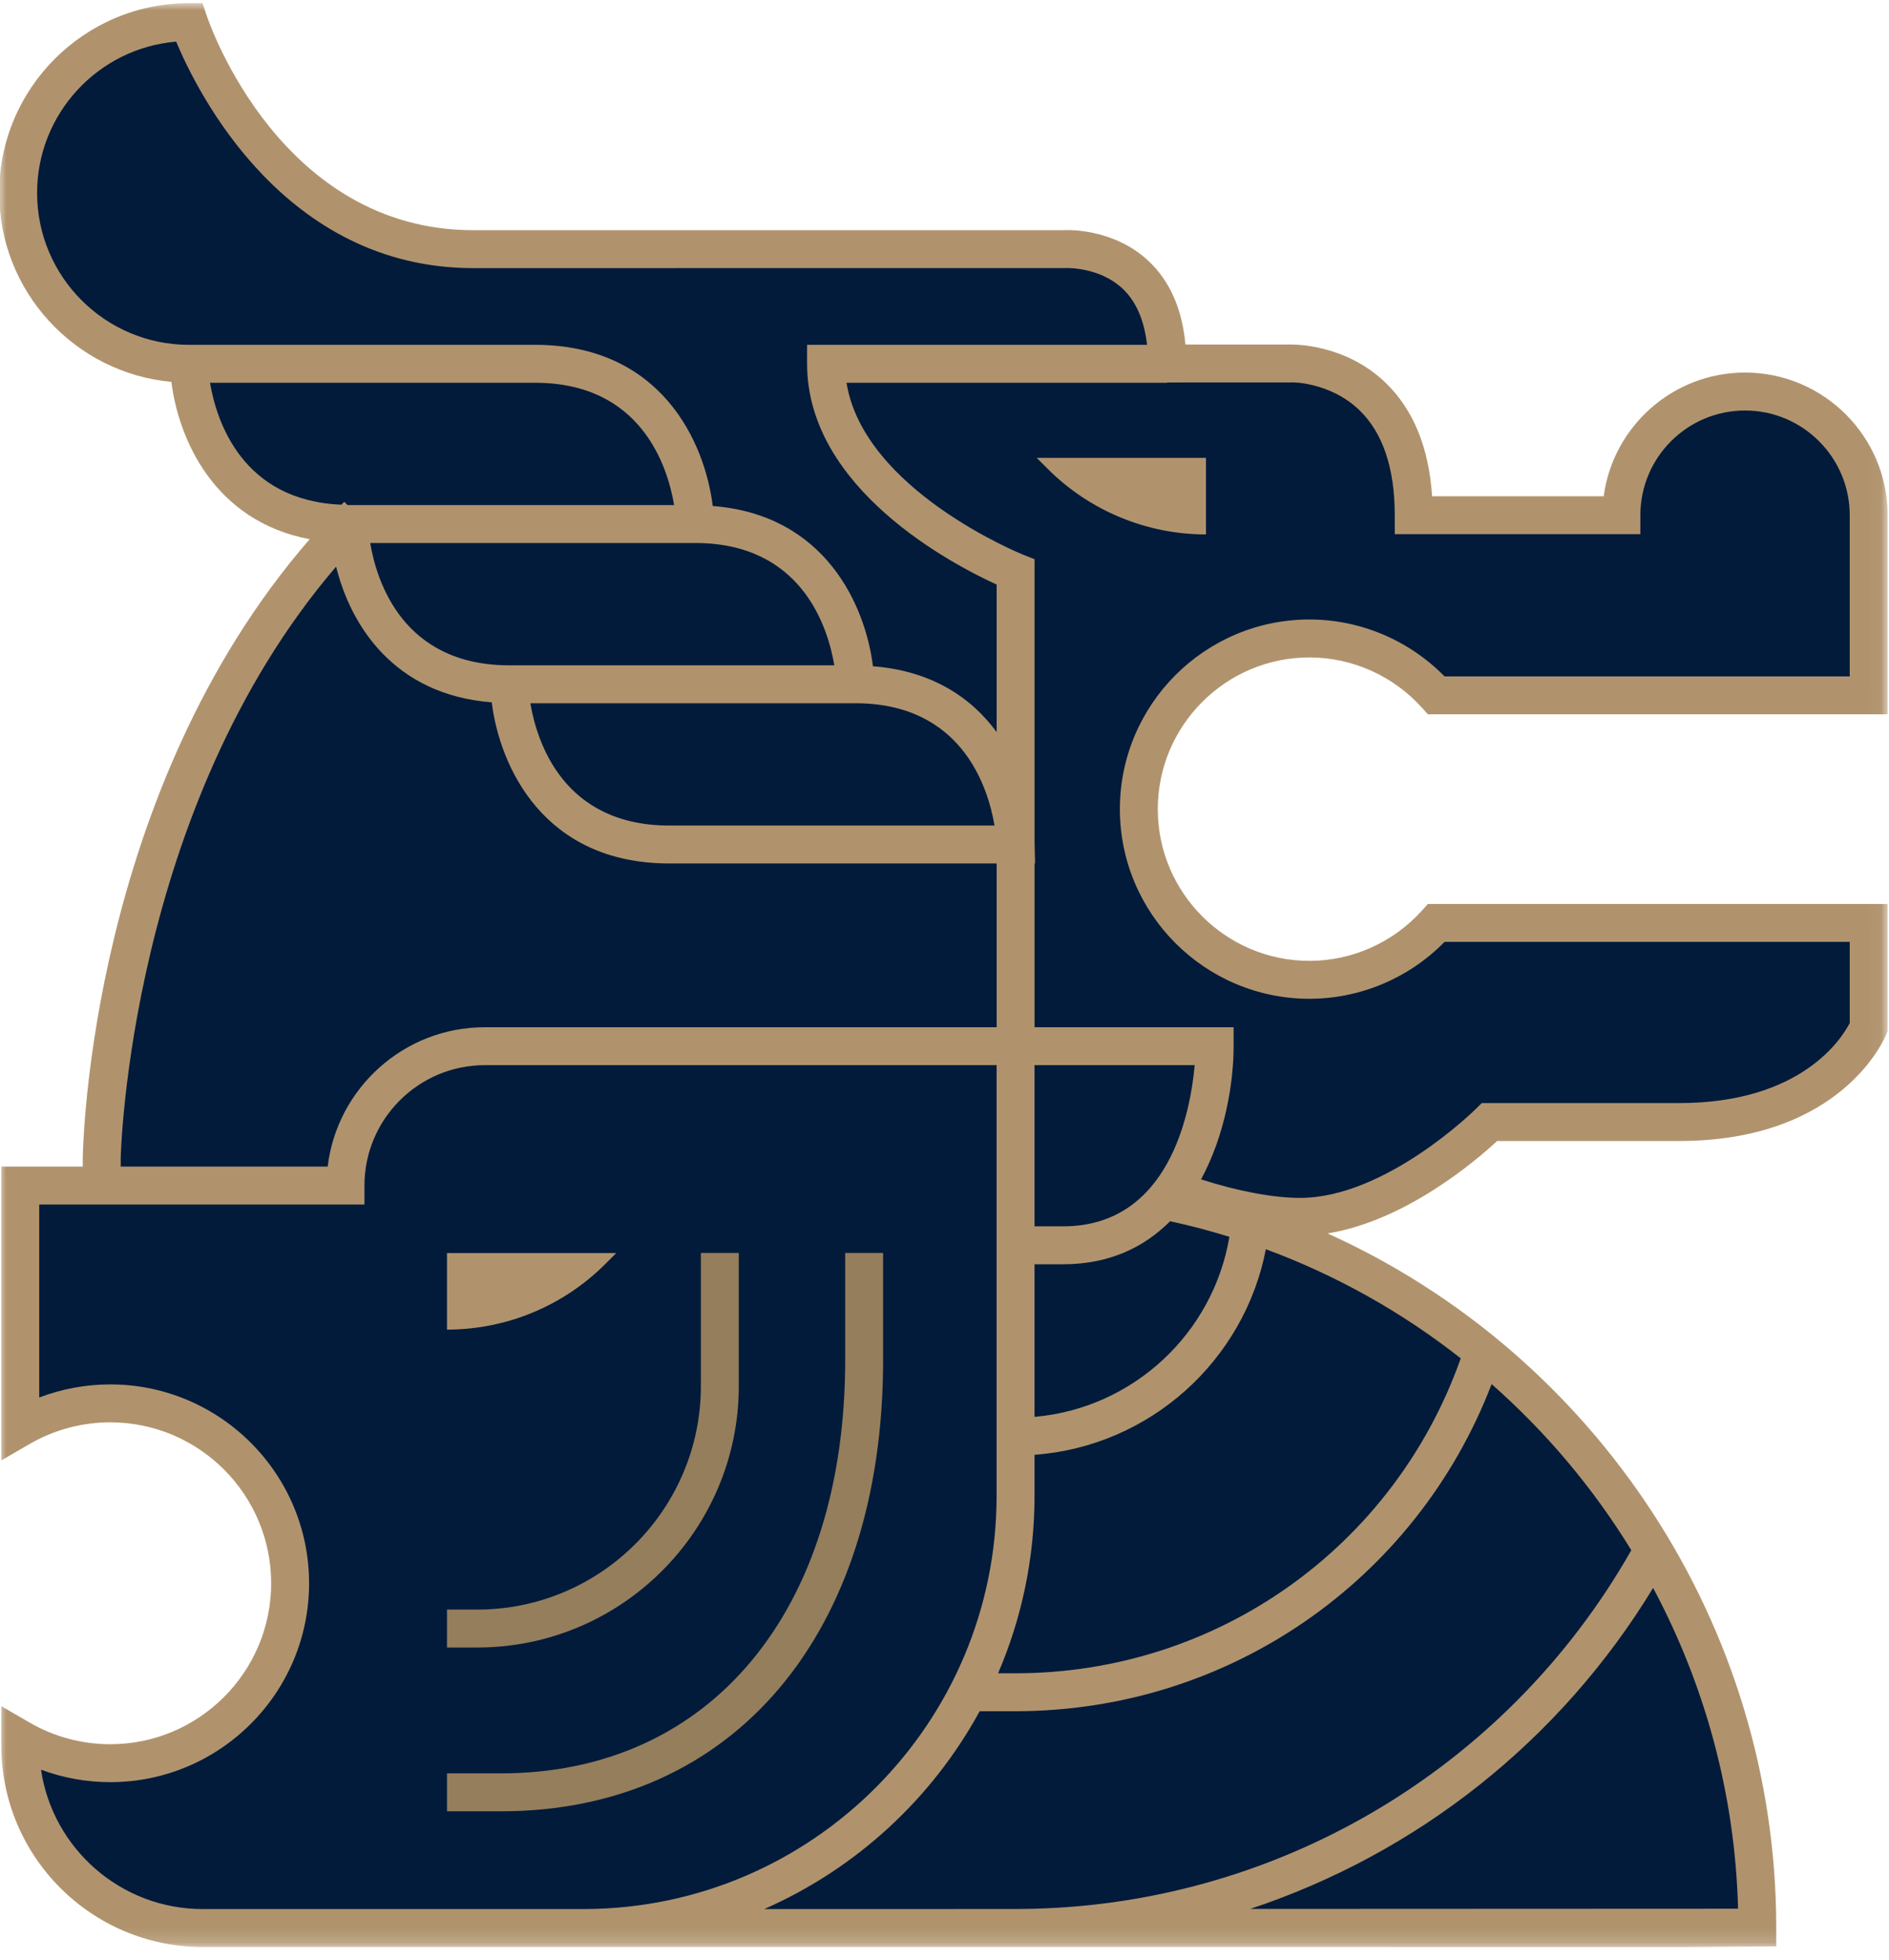 <?xml version="1.0" encoding="UTF-8"?>
<svg width="134px" height="139px" viewBox="0 0 134 139" version="1.1" xmlns="http://www.w3.org/2000/svg" xmlns:xlink="http://www.w3.org/1999/xlink">
    <title>game_icon</title>
    <defs>
        <polygon id="path-1" points="0 -3.82200938e-14 133.961 -3.82200938e-14 133.961 137.841 0 137.841"></polygon>
    </defs>
    <g id="Game" stroke="none" stroke-width="1" fill="none" fill-rule="evenodd">
        <g id="WE_games_dt" transform="translate(-653, -162)">
            <g id="Group" transform="translate(638, 150)">
                <g id="Group-53" transform="translate(14.942, 12.225)">
                    <path d="M94.675,88.623 C94.675,88.623 94.461,88.623 94.096,88.664" id="Fill-1" fill="#021B3B"></path>
                    <path d="M105.729,95.63 C105.729,95.63 105.581,95.63 105.311,95.657" id="Fill-3" fill="#021B3B"></path>
                    <path d="M24.842,36.931 C24.829,36.946 24.815,36.946 24.815,36.946 L24.815,36.931 L24.842,36.931 Z" id="Fill-5" fill="#021B3B"></path>
                    <path d="M25.434,36.312 C25.233,36.514 25.03,36.73 24.843,36.931" id="Fill-7" fill="#021B3B"></path>
                    <path d="M80.837,57.156 C80.837,63.841 86.256,69.259 92.94,69.259 C96.532,69.259 99.732,67.685 101.95,65.224 L132.61,65.224 L132.61,72.62 C132.61,72.62 129.92,79.344 119.162,79.344 L105.715,79.344 C105.715,79.344 98.991,86.068 92.267,86.068 C90.076,86.068 87.144,85.49 84.199,84.469 L82.708,84.913 C86.688,85.732 90.506,86.996 94.096,88.665 C98.144,90.52 101.911,92.874 105.312,95.657 C117.16,105.299 124.718,119.984 124.718,136.457 L119.7,136.496 L14.433,136.496 C7.294,136.496 1.497,130.7 1.497,123.561 L1.497,123.089 C3.379,124.179 5.559,124.798 7.884,124.798 C14.931,124.798 20.633,119.096 20.633,112.048 C20.633,105.002 14.931,99.287 7.884,99.287 C5.559,99.287 3.379,99.905 1.497,100.996 L1.497,83.85 L7.281,83.85 L7.281,81.899 C7.281,81.899 7.684,54.71 24.816,36.958 L24.816,36.946 C24.816,36.946 24.83,36.946 24.842,36.931 L24.816,36.931 C13.748,36.931 13.453,25.569 13.453,25.569 C6.77,25.569 1.35,20.148 1.35,13.451 C1.35,6.768 6.77,1.349 13.453,1.349 C13.453,1.349 18.832,17.447 33.624,17.447 L75.458,17.447 C75.458,17.447 82.854,16.895 82.854,25.554 L91.623,25.554 C91.623,25.554 100.336,25.258 100.336,36.312 L115.076,36.312 C115.076,31.471 119.002,27.544 123.842,27.544 C128.683,27.544 132.61,31.471 132.61,36.312 L132.61,49.087 L101.95,49.087 C99.732,46.613 96.532,45.053 92.94,45.053 C86.256,45.053 80.837,50.472 80.837,57.156" id="Fill-9" fill="#021B3B"></path>
                    <path d="M73.599,32.241 L74.377,33.02 C77.354,35.998 81.394,37.671 85.606,37.671 L85.606,32.241 L75.477,32.241 L73.599,32.241 Z" id="Fill-11" fill="#B0936D"></path>
                    <path d="M43.772,88.63 L42.995,89.407 C40.017,92.386 35.977,94.059 31.766,94.059 L31.766,88.63 L41.894,88.63 L43.772,88.63 Z" id="Fill-13" fill="#B0936D"></path>
                    <path d="M52.466,98.054 L52.466,88.623 L49.776,88.623 L49.776,98.054 C49.776,106.797 42.663,113.911 33.918,113.911 L31.766,113.911 L31.766,116.601 L33.918,116.601 C44.146,116.601 52.466,108.279 52.466,98.054" id="Fill-15" fill="#957E5C"></path>
                    <path d="M62.703,96.214 L62.703,88.623 L60.013,88.623 L60.013,96.214 C60.013,114.02 50.43,125.525 35.599,125.525 L31.767,125.525 L31.767,128.215 L35.599,128.215 C52.064,128.215 62.703,115.654 62.703,96.214" id="Fill-17" fill="#957E5C"></path>
                    <mask id="mask-2" fill="white">
                        <use xlink:href="#path-1"></use>
                    </mask>
                    <g id="Clip-20"></g>
                    <path d="M79.499,57.152 C79.499,64.567 85.531,70.599 92.946,70.599 C96.548,70.599 100.006,69.136 102.53,66.565 L131.272,66.565 L131.272,72.318 C130.726,73.387 127.867,77.996 119.169,77.996 L105.165,77.996 L104.771,78.39 C104.708,78.453 98.37,84.719 92.274,84.719 C90.369,84.719 87.828,84.234 85.258,83.403 C86.962,80.264 87.567,76.555 87.567,73.961 L87.567,72.617 L73.448,72.617 L73.448,61.005 L73.481,61.005 L73.448,59.626 L73.448,39.431 L72.6,39.093 C72.481,39.046 61.323,34.513 60.108,26.917 L82.861,26.917 L82.861,26.895 L91.664,26.894 C91.678,26.868 94.43,26.868 96.493,28.864 C98.155,30.471 98.998,32.976 98.998,36.308 L98.998,37.653 L116.42,37.653 L116.42,36.308 C116.42,32.213 119.751,28.884 123.846,28.884 C127.94,28.884 131.272,32.213 131.272,36.308 L131.272,47.739 L102.53,47.739 C100.005,45.167 96.546,43.704 92.946,43.704 C85.531,43.704 79.499,49.737 79.499,57.152 L79.499,57.152 Z M115.779,109.701 C106.881,125.355 90.338,135.069 72.305,135.143 L64.622,135.147 L54.273,135.147 C60.783,132.286 66.168,127.325 69.553,121.118 L72.099,121.118 C87.196,121.118 100.512,111.868 105.869,97.923 C109.741,101.332 113.083,105.307 115.779,109.701 L115.779,109.701 Z M88.74,135.138 C100.527,131.234 110.712,123.254 117.325,112.375 C120.994,119.24 123.139,126.991 123.351,135.123 L88.74,135.138 Z M14.428,135.147 C8.619,135.147 3.792,130.85 2.967,125.265 C4.532,125.847 6.197,126.148 7.882,126.148 C15.657,126.148 21.983,119.823 21.983,112.046 C21.983,104.271 15.657,97.945 7.882,97.945 C6.152,97.945 4.443,98.262 2.841,98.873 L2.841,85.189 L25.911,85.189 L25.911,83.844 C25.911,79.136 29.742,75.306 34.45,75.306 L39.951,75.306 L70.754,75.306 L70.754,105.84 C70.754,121.951 57.69,135.064 41.598,135.147 L30.752,135.147 L14.428,135.147 Z M75.465,86.736 L73.444,86.736 L73.444,75.306 L84.805,75.306 C84.514,78.602 83.022,86.736 75.465,86.736 L75.465,86.736 Z M73.444,105.84 L73.444,102.937 C81.636,102.33 88.323,96.261 89.854,88.358 C94.899,90.223 99.552,92.848 103.679,96.096 C98.947,109.484 86.384,118.428 72.099,118.428 L70.859,118.428 C72.521,114.562 73.444,110.307 73.444,105.84 L73.444,105.84 Z M83.064,86.372 C84.492,86.684 85.895,87.052 87.269,87.479 C86.115,94.318 80.451,99.637 73.444,100.247 L73.444,89.426 L75.465,89.426 C78.792,89.426 81.25,88.19 83.064,86.372 L83.064,86.372 Z M8.62,81.914 C8.624,81.656 9.201,57.098 23.9,39.955 C24.922,44.084 27.984,49.04 34.941,49.576 C35.501,54.114 38.606,61.005 47.546,61.005 L70.758,61.005 L70.758,72.617 L39.951,72.617 L34.45,72.617 C28.713,72.617 23.967,76.94 23.302,82.499 L8.62,82.499 L8.62,81.914 Z M14.955,26.917 L38.013,26.917 C45.535,26.917 47.412,32.825 47.878,35.59 L24.821,35.59 C24.781,35.59 24.745,35.585 24.704,35.585 L24.478,35.358 C24.41,35.425 24.349,35.496 24.281,35.563 C17.221,35.28 15.409,29.609 14.955,26.917 L14.955,26.917 Z M60.74,49.643 C68.26,49.643 70.138,55.552 70.606,58.315 L47.546,58.315 C40.025,58.315 38.148,52.405 37.68,49.643 L60.74,49.643 Z M26.318,38.28 L49.377,38.28 C56.896,38.28 58.775,44.188 59.243,46.953 L36.183,46.953 C28.661,46.953 26.785,41.042 26.318,38.28 L26.318,38.28 Z M2.689,13.458 C2.689,7.824 7.037,3.187 12.555,2.727 C14.053,6.319 20.225,18.788 33.63,18.788 L75.556,18.785 C75.587,18.779 77.996,18.652 79.693,20.245 C80.663,21.157 81.231,22.504 81.426,24.227 L57.311,24.227 L57.311,25.572 C57.311,34.439 67.658,39.814 70.758,41.226 L70.758,51.691 C68.994,49.281 66.197,47.345 61.982,47.021 C61.447,42.701 58.596,36.272 50.618,35.657 C50.057,31.118 46.955,24.227 38.013,24.227 L13.458,24.227 C7.521,24.227 2.689,19.395 2.689,13.458 L2.689,13.458 Z M92.946,46.394 C95.987,46.394 98.904,47.702 100.948,49.982 L101.348,50.428 L133.961,50.428 L133.961,36.308 C133.961,30.732 129.423,26.194 123.846,26.194 C118.724,26.194 114.48,30.019 113.82,34.964 L101.646,34.964 C101.422,31.522 100.32,28.825 98.362,26.93 C95.449,24.111 91.743,24.211 91.619,24.206 L84.148,24.206 C83.92,21.676 83.034,19.679 81.503,18.256 C78.926,15.865 75.51,16.089 75.465,16.098 L33.63,16.098 C20,16.098 14.942,1.537 14.733,0.917 L14.424,1.91100469e-14 L13.458,1.91100469e-14 C6.037,1.91100469e-14 2.67540656e-13,6.037 2.67540656e-13,13.458 C2.67540656e-13,20.46 5.376,26.224 12.216,26.853 C12.715,30.878 15.228,36.731 22.026,38.009 C6.518,55.856 5.946,80.77 5.93,81.893 L5.93,82.499 L0.152,82.499 L0.152,103.332 L2.17,102.163 C3.897,101.164 5.873,100.634 7.882,100.634 C14.175,100.634 19.293,105.754 19.293,112.046 C19.293,118.339 14.175,123.459 7.882,123.459 C5.873,123.459 3.897,122.929 2.17,121.93 L0.152,120.761 L0.152,123.562 C0.152,131.433 6.557,137.837 14.428,137.837 L30.752,137.837 L41.444,137.837 L41.444,137.841 C41.496,137.841 41.547,137.837 41.598,137.837 L45.412,137.837 L61.358,137.837 L61.358,137.838 L72.099,137.838 L72.099,137.841 C72.12,137.841 72.14,137.838 72.162,137.838 L119.711,137.841 L126.058,137.792 L126.058,136.459 C126.058,114.96 113.201,95.799 94.228,87.237 C99.782,86.35 104.806,82.035 106.259,80.685 L119.169,80.685 C130.704,80.685 133.742,73.426 133.866,73.115 L133.961,72.875 L133.961,63.876 L101.348,63.876 L100.946,64.323 C98.904,66.601 95.988,67.91 92.946,67.91 C87.015,67.91 82.188,63.084 82.188,57.152 C82.188,51.22 87.015,46.394 92.946,46.394 L92.946,46.394 Z" id="Fill-19" fill="#B0936D" mask="url(#mask-2)"></path>
                </g>
            </g>
        </g>
    </g>
</svg>